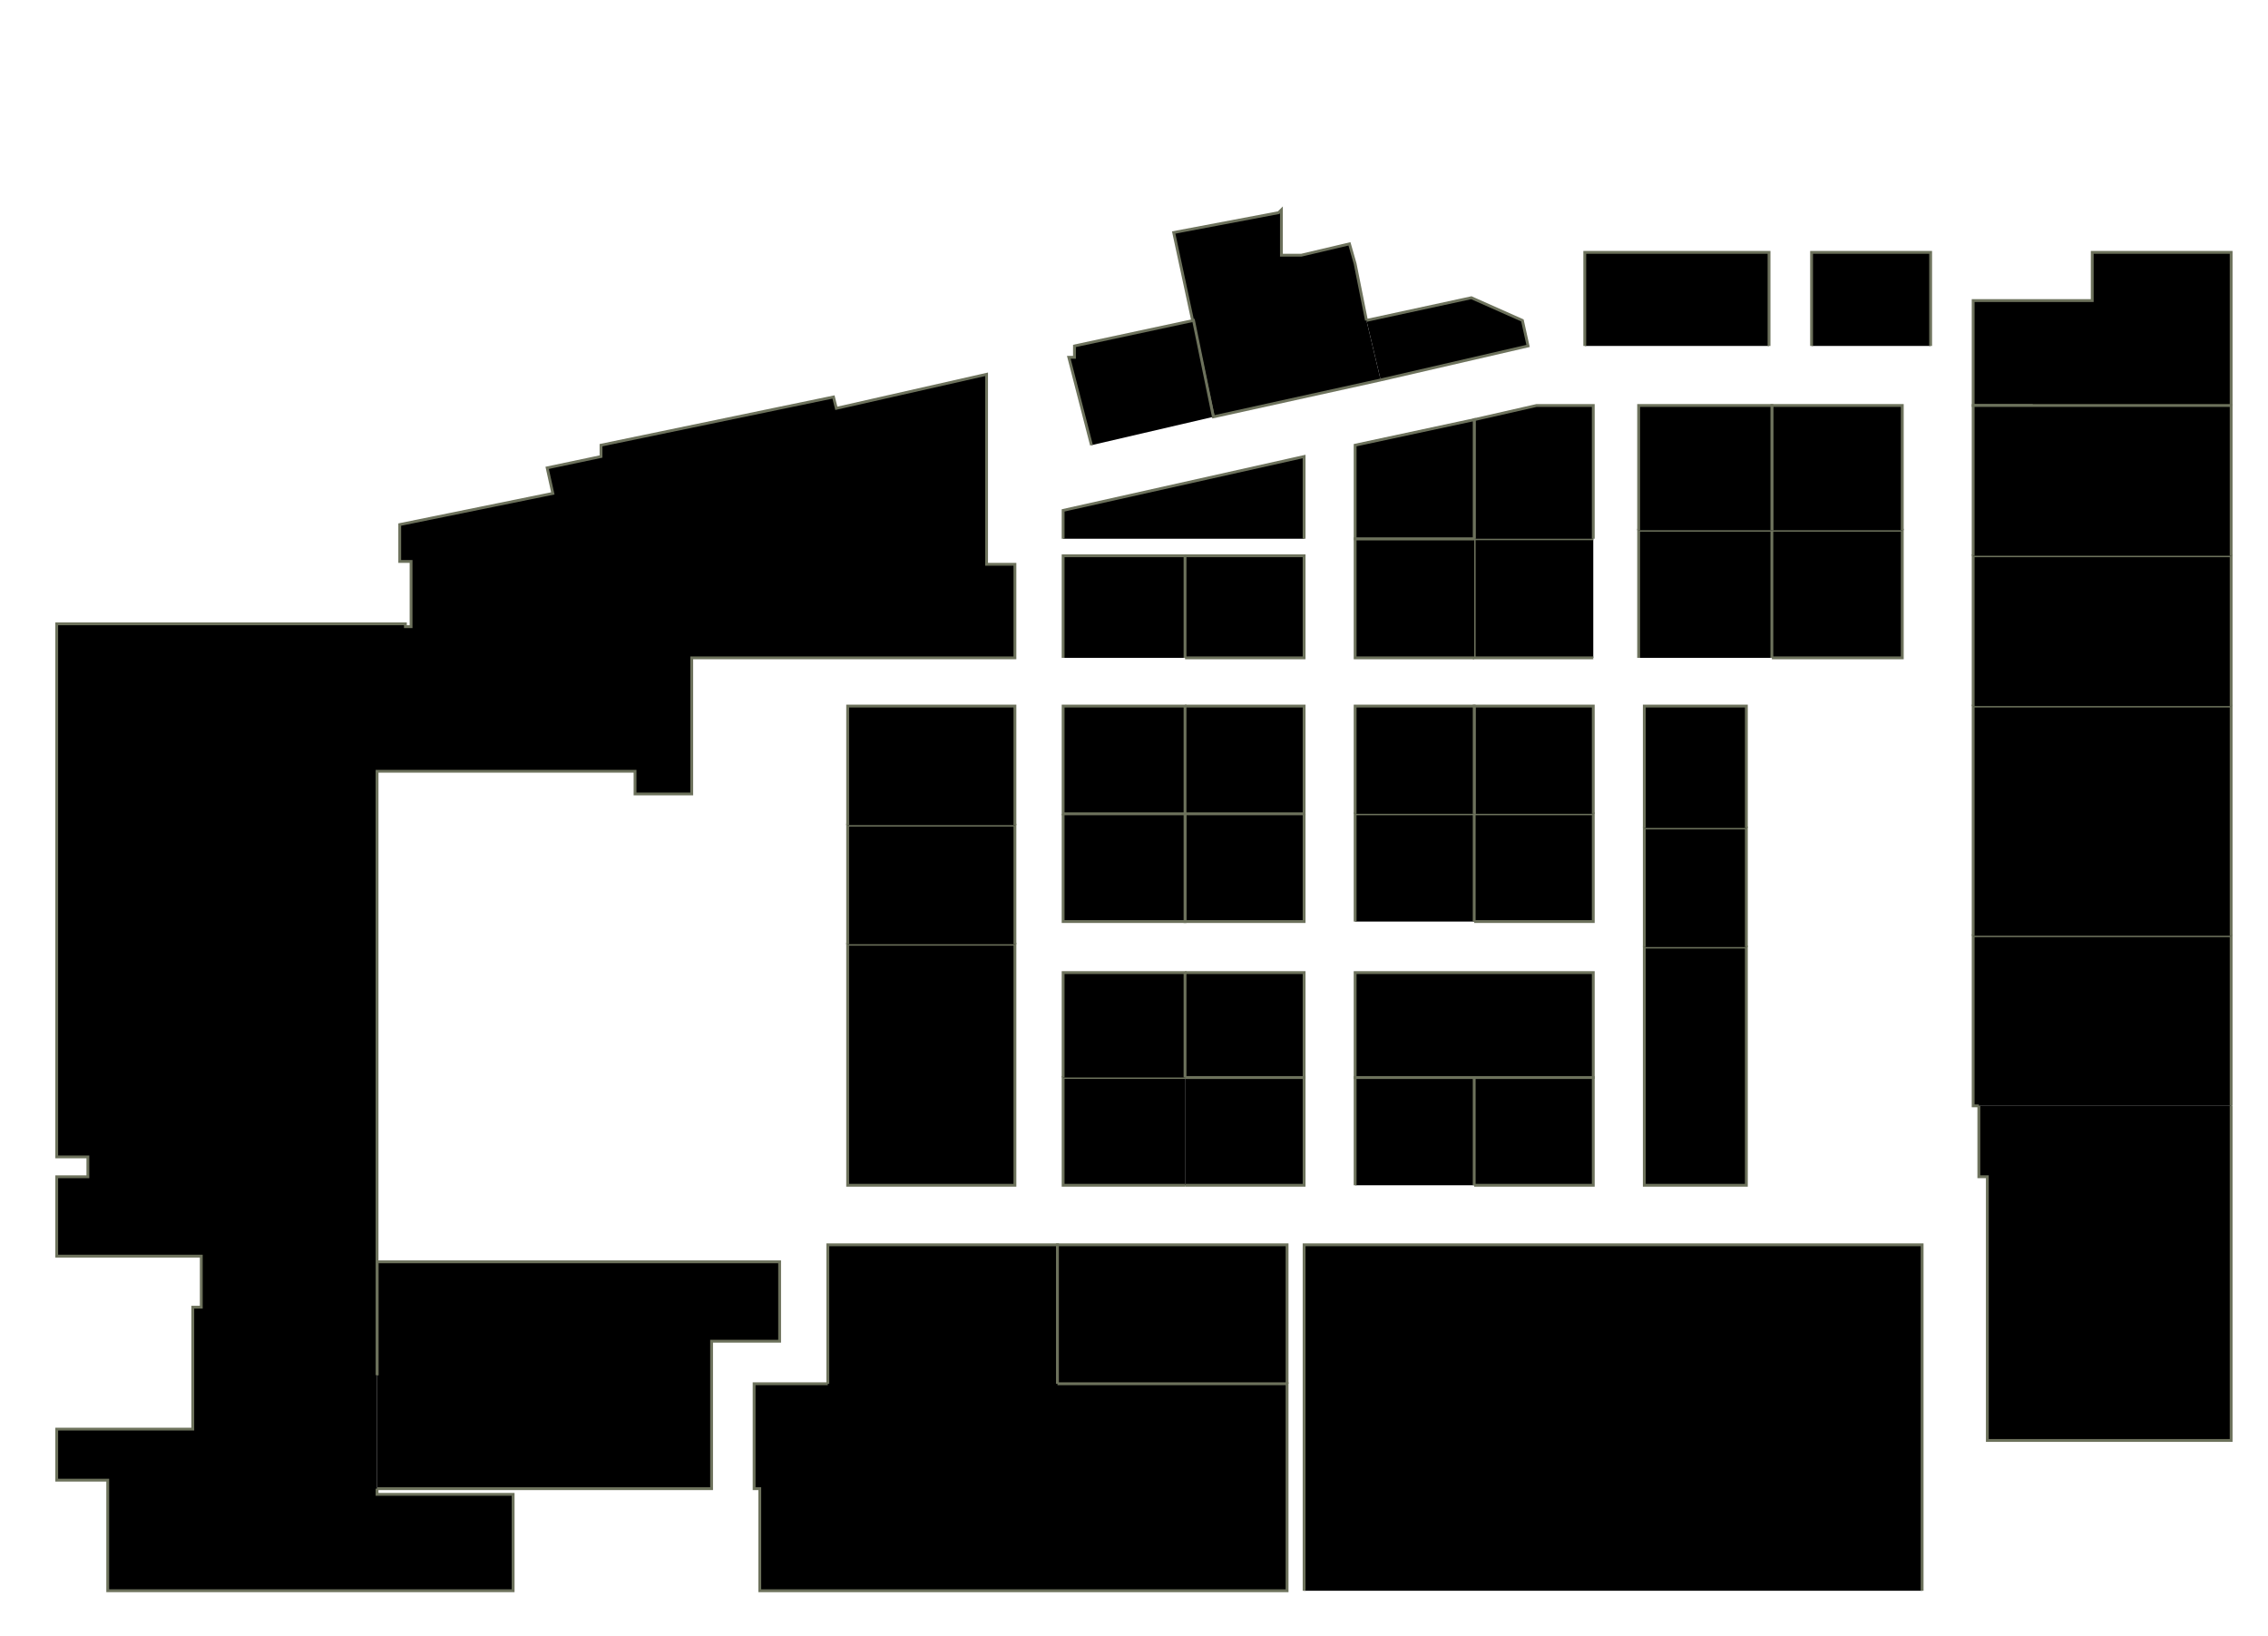 <?xml version="1.0" encoding="utf-8" ?>
<svg baseProfile="full" height="577" version="1.1" width="800" xmlns="http://www.w3.org/2000/svg" xmlns:ev="http://www.w3.org/2001/xml-events" xmlns:xlink="http://www.w3.org/1999/xlink"><defs /><g id="2A06" stroke="red"><polyline points="616,376 616,418 580,418 580,376" stroke="#6d725c" /></g><g id="2A08" stroke="red"><polyline points="520,380 562,380 562,418 520,418" stroke="#6d725c" /></g><g id="2A10" stroke="red"><polyline points="478,418 478,380 520,380 520,418" stroke="#6d725c" /></g><g id="2A12" stroke="red"><polyline points="418,380 460,380 460,418 418,418 418,418" stroke="#6d725c" /></g><g id="2A14" stroke="red"><polyline points="418,418 375,418 375,380 418,380 418,380" stroke="#6d725c" /></g><g id="2A15" stroke="red"><polyline points="292,488 292,439 373,439 373,488" stroke="#6d725c" /></g><g id="2A16" stroke="red"><polyline points="358,376 358,418 299,418 299,376" stroke="#6d725c" /></g><g id="2A17" stroke="red"><polyline points="373,488 373,439 454,439 454,488" stroke="#6d725c" /></g><g id="2A23" stroke="red"><polyline points="133,485 133,445 275,445 275,473 251,473 251,525 133,525" stroke="#6d725c" /></g><g id="2B03" stroke="red"><polyline points="698,390 696,390 696,330 787,330 787,390" stroke="#6d725c" /></g><g id="2B05" stroke="red"><polyline points="580,376 580,334 616,334 616,376" stroke="#6d725c" /></g><g id="2B06" stroke="red"><polyline points="580,334 580,292 616,292 616,292 616,334 616,334" stroke="#6d725c" /></g><g id="2B07" stroke="red"><polyline points="520,343 562,343 562,380 520,380" stroke="#6d725c" /></g><g id="2B08" stroke="red"><polyline points="520,287 562,287 562,325 520,325 520,325" stroke="#6d725c" /></g><g id="2B09" stroke="red"><polyline points="520,380 478,380 478,343 520,343 520,343" stroke="#6d725c" /></g><g id="2B10" stroke="red"><polyline points="478,325 478,287 520,287 520,325" stroke="#6d725c" /></g><g id="2B11" stroke="red"><polyline points="418,343 460,343 460,380 418,380" stroke="#6d725c" /></g><g id="2B12" stroke="red"><polyline points="460,287 460,325 418,325 418,287" stroke="#6d725c" /></g><g id="2B13" stroke="red"><polyline points="375,380 375,343 418,343 418,380" stroke="#6d725c" /></g><g id="2B14" stroke="red"><polyline points="418,287 418,325 375,325 375,287" stroke="#6d725c" /></g><g id="2B15" stroke="red"><polyline points="299,376 299,333 358,333 358,376" stroke="#6d725c" /></g><g id="2B16" stroke="red"><polyline points="299,333 299,291 358,291 358,333" stroke="#6d725c" /></g><g id="2C03" stroke="red"><polyline points="696,330 696,249 787,249 787,330 787,330" stroke="#6d725c" /></g><g id="2C04" stroke="red"><polyline points="696,249 696,196 787,196 787,249" stroke="#6d725c" /></g><g id="2C06" stroke="red"><polyline points="625,187 671,187 671,232 625,232" stroke="#6d725c" /></g><g id="2C08" stroke="red"><polyline points="578,232 578,187 625,187 625,232" stroke="#6d725c" /></g><g id="2C09" stroke="red"><polyline points="580,292 580,249 616,249 616,292" stroke="#6d725c" /></g><g id="2C11" stroke="red"><polyline points="520,287 520,249 562,249 562,287" stroke="#6d725c" /></g><g id="2C12" stroke="red"><polyline points="562,232 520,232 520,190 562,190" stroke="#6d725c" /></g><g id="2C13" stroke="red"><polyline points="478,287 478,249 520,249 520,287" stroke="#6d725c" /></g><g id="2C14" stroke="red"><polyline points="520,232 520,232 478,232 478,190 520,190" stroke="#6d725c" /></g><g id="2C15" stroke="red"><polyline points="418,249 460,249 460,287 418,287" stroke="#6d725c" /></g><g id="2C16" stroke="red"><polyline points="418,196 460,196 460,232 418,232" stroke="#6d725c" /></g><g id="2C17" stroke="red"><polyline points="418,287 418,287 375,287 375,249 418,249 418,287 418,287" stroke="#6d725c" /></g><g id="2C18" stroke="red"><polyline points="375,232 375,196 418,196 418,232" stroke="#6d725c" /></g><g id="2C19" stroke="red"><polyline points="299,291 299,249 358,249 358,291" stroke="#6d725c" /></g><g id="2D04" stroke="red"><polyline points="717,143 696,143 696,106 738,106 738,89 787,89 787,143" stroke="#6d725c" /></g><g id="2D05" stroke="red"><polyline points="696,196 696,143 717,143 787,143 787,196" stroke="#6d725c" /></g><g id="2D06" stroke="red"><polyline points="639,122 639,89 681,89 681,122" stroke="#6d725c" /></g><g id="2D07" stroke="red"><polyline points="625,187 625,143 671,143 671,187" stroke="#6d725c" /></g><g id="2D08" stroke="red"><polyline points="559,122 559,89 624,89 624,122" stroke="#6d725c" /></g><g id="2D09" stroke="red"><polyline points="578,187 578,143 625,143 625,187" stroke="#6d725c" /></g><g id="2D11" stroke="red"><polyline points="520,190 520,148 542,143 562,143 562,190" stroke="#6d725c" /></g><g id="2D12" stroke="red"><polyline points="482,113 519,105 537,113 539,122 487,134" stroke="#6d725c" /></g><g id="2D13" stroke="red"><polyline points="520,190 478,190 478,157 520,148 520,190" stroke="#6d725c" /></g><g id="2D14" stroke="red"><polyline points="487,134 428,147 414,82 451,75 452,74 452,90 459,90 476,86 478,93 478,93 482,113" stroke="#6d725c" /></g><g id="2D15" stroke="red"><polyline points="375,190 375,180 460,161 460,190" stroke="#6d725c" /></g><g id="2D16" stroke="red"><polyline points="385,157 377,126 379,126 379,122 421,113 428,147" stroke="#6d725c" /></g><g id="2Y01" stroke="red"><polyline points="133,525 133,525 133,527 181,527 181,561 38,561 38,522 20,522 20,504 68,504 68,461 71,461 71,443 20,443 20,415 31,415 31,408 20,408 20,220 143,220 143,221 145,221 145,198 141,198 141,185 195,174 193,165 212,161 212,157 294,140 295,144 348,132 348,199 358,199 358,232 244,232 244,280 224,280 224,272 133,272 133,485" stroke="#6d725c" /></g><g id="2Y02" stroke="red"><polyline points="373,488 454,488 454,561 268,561 268,525 266,525 266,488 292,488" stroke="#6d725c" /></g><g id="2Y03" stroke="red"><polyline points="460,561 460,439 678,439 678,561" stroke="#6d725c" /></g><g id="2Y04" stroke="red"><polyline points="787,390 787,508 701,508 701,415 698,415 698,390" stroke="#6d725c" /></g></svg>